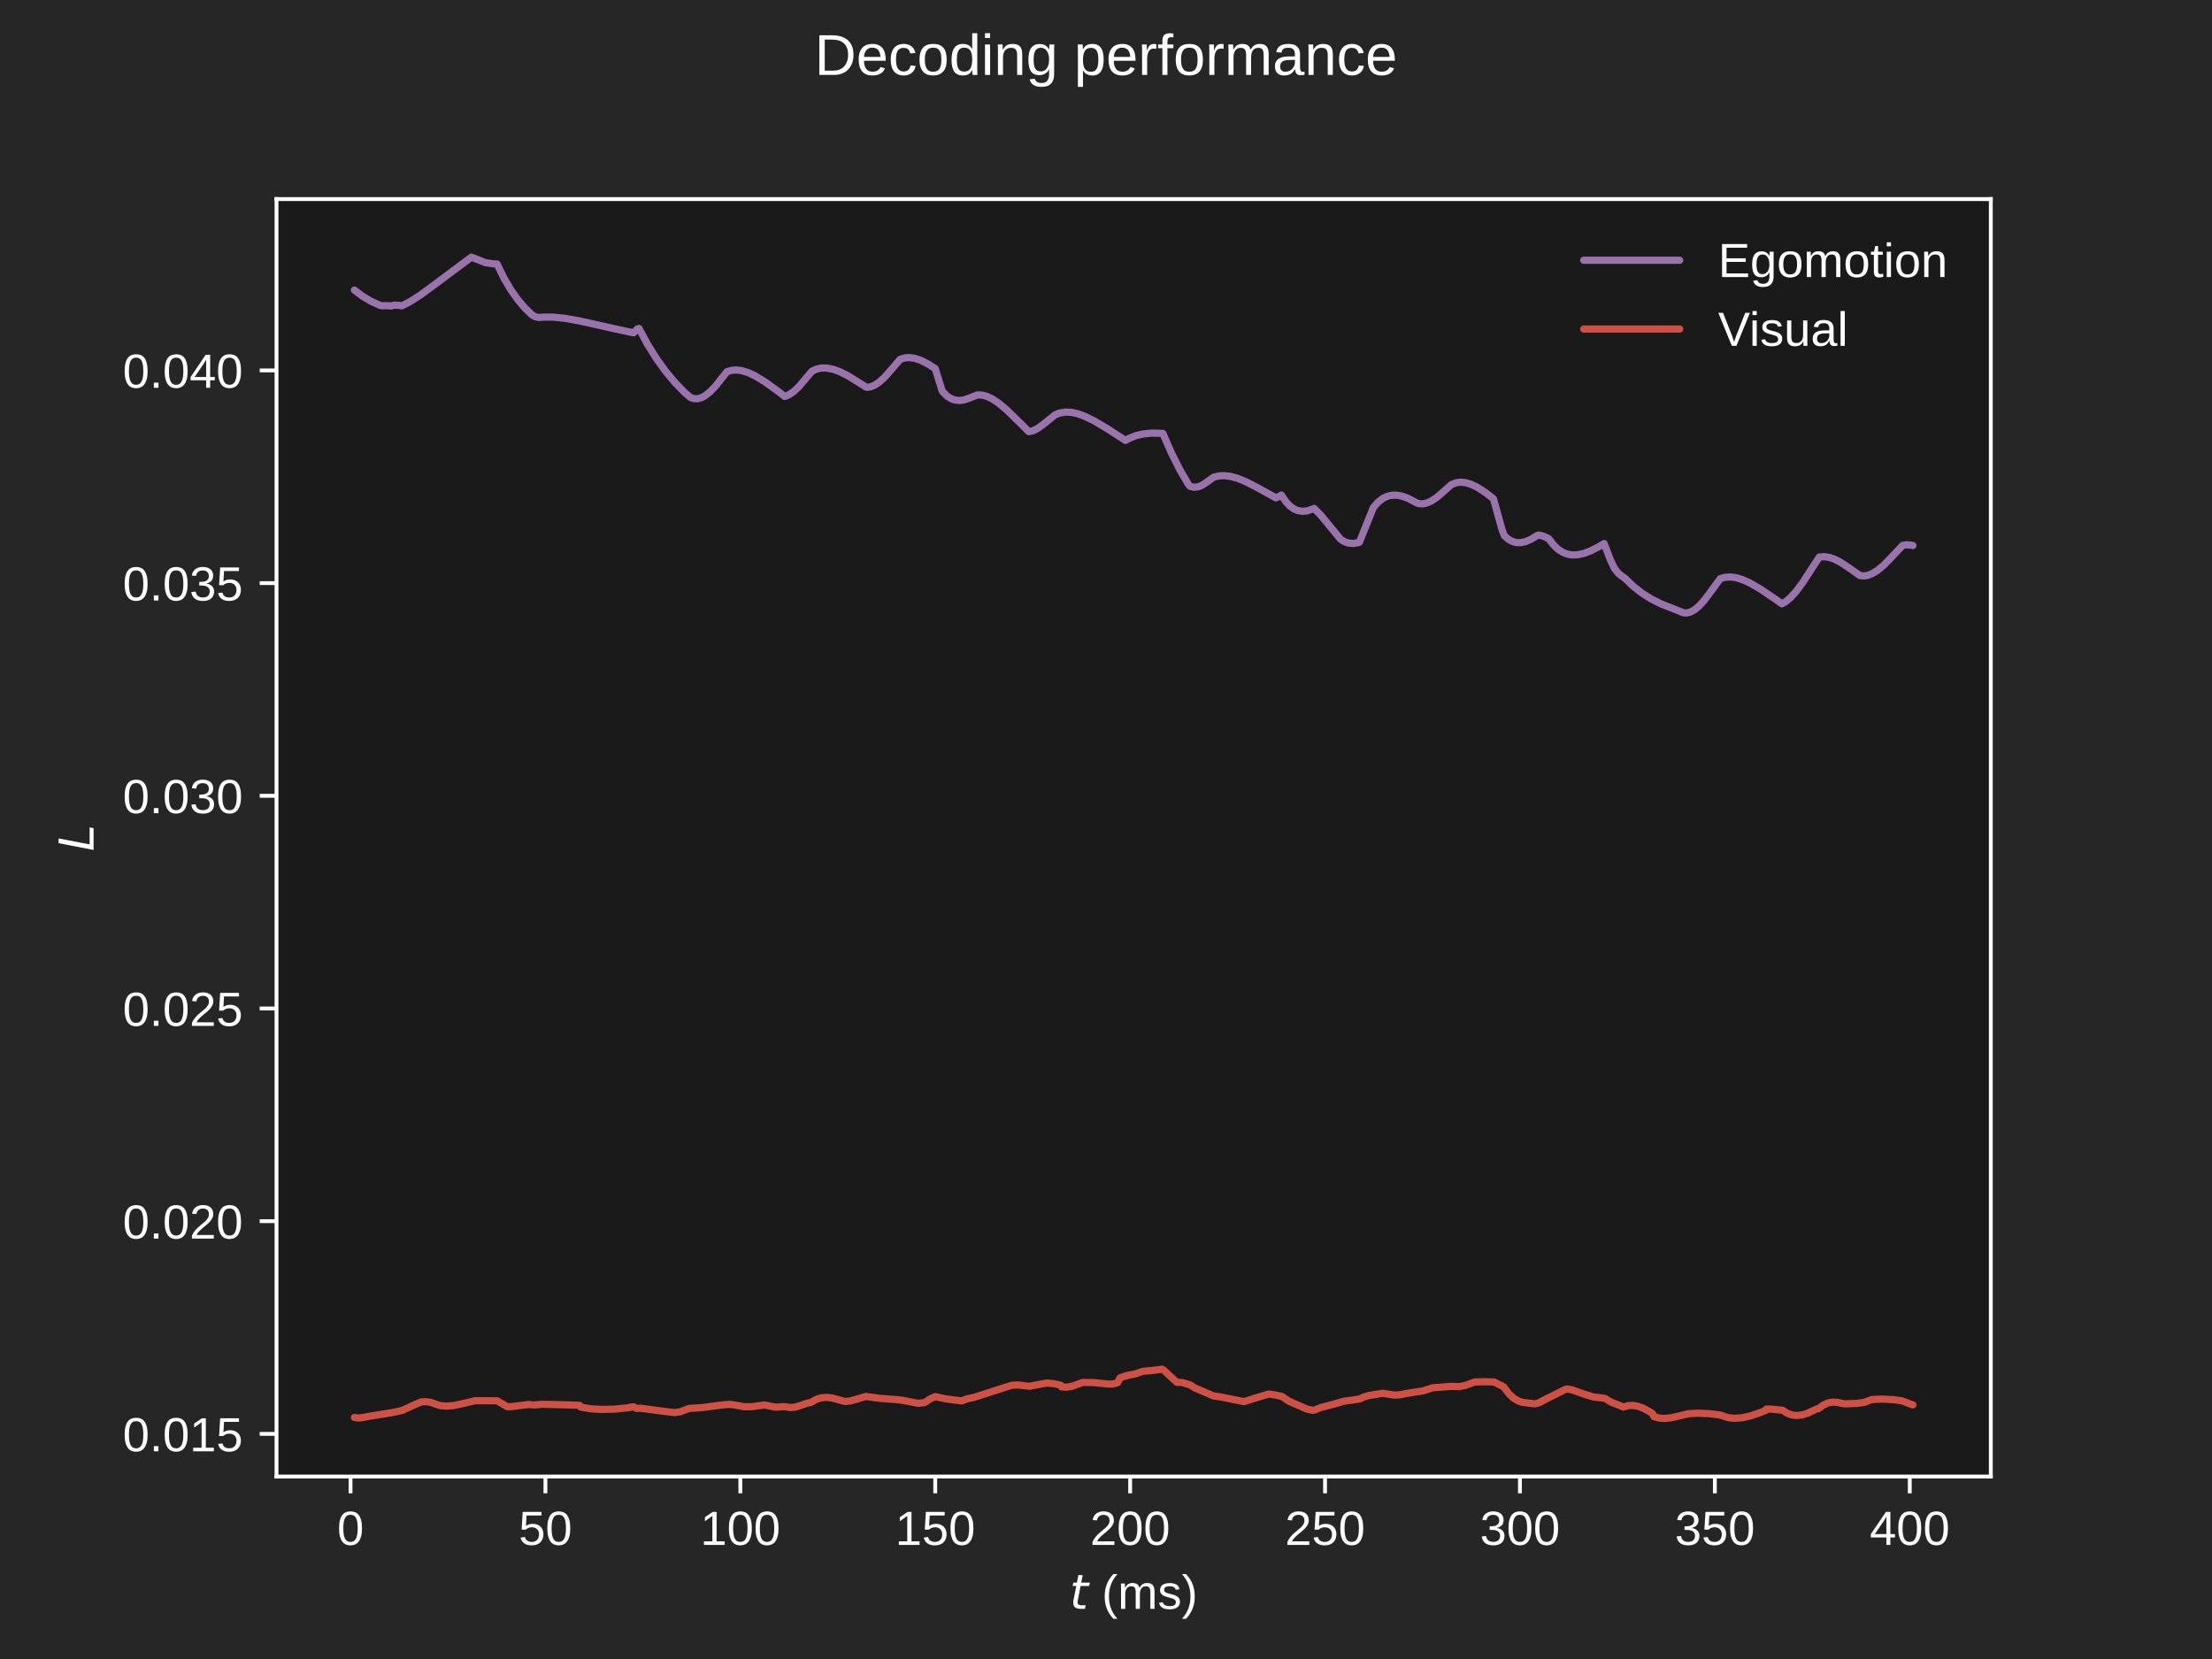 <?xml version="1.0" encoding="utf-8" standalone="no"?>
<!DOCTYPE svg PUBLIC "-//W3C//DTD SVG 1.1//EN"
  "http://www.w3.org/Graphics/SVG/1.1/DTD/svg11.dtd">
<!-- Created with matplotlib (https://matplotlib.org/) -->
<svg height="345.6pt" version="1.1" viewBox="0 0 460.8 345.6" width="460.8pt" xmlns="http://www.w3.org/2000/svg" xmlns:xlink="http://www.w3.org/1999/xlink">
 <defs>
  <style type="text/css">*{stroke-linecap:butt;stroke-linejoin:round;}</style>
 </defs>
 <g id="figure_1">
  <g id="patch_1">
   <path d="M 0 345.6 
L 460.8 345.6 
L 460.8 0 
L 0 0 
z
" style="fill:#262626;"/>
  </g>
  <g id="axes_1">
   <g id="patch_2">
    <path d="M 57.6 307.584 
L 414.72 307.584 
L 414.72 41.472 
L 57.6 41.472 
z
" style="fill:#1a1a1a;"/>
   </g>
   <g id="matplotlib.axis_1">
    <g id="xtick_1">
     <g id="line2d_1">
      <defs>
       <path d="M 0 0 
L 0 3.5 
" id="m453acb1c83" style="stroke:#ffffff;stroke-width:0.8;"/>
      </defs>
      <g>
       <use style="fill:#ffffff;stroke:#ffffff;stroke-width:0.8;" x="73.021" xlink:href="#m453acb1c83" y="307.584"/>
      </g>
     </g>
     <g id="text_1">
      <!-- 0 -->
      <g style="fill:#ffffff;" transform="translate(70.24 321.831)scale(0.1 -0.1)">
       <defs>
        <path d="M 51.703 34.422 
Q 51.703 24.516 49.828 17.75 
Q 47.953 10.984 44.703 6.812 
Q 41.453 2.641 37.062 0.828 
Q 32.672 -0.984 27.688 -0.984 
Q 22.656 -0.984 18.312 0.828 
Q 13.969 2.641 10.766 6.781 
Q 7.562 10.938 5.734 17.703 
Q 3.906 24.469 3.906 34.422 
Q 3.906 44.828 5.734 51.641 
Q 7.562 58.453 10.781 62.5 
Q 14.016 66.547 18.406 68.188 
Q 22.797 69.828 27.984 69.828 
Q 32.906 69.828 37.219 68.188 
Q 41.547 66.547 44.766 62.5 
Q 48 58.453 49.844 51.641 
Q 51.703 44.828 51.703 34.422 
z
M 42.781 34.422 
Q 42.781 42.625 41.797 48.062 
Q 40.828 53.516 38.922 56.766 
Q 37.016 60.016 34.25 61.359 
Q 31.5 62.703 27.984 62.703 
Q 24.266 62.703 21.438 61.328 
Q 18.609 59.969 16.672 56.719 
Q 14.75 53.469 13.766 48.016 
Q 12.797 42.578 12.797 34.422 
Q 12.797 26.516 13.797 21.094 
Q 14.797 15.672 16.719 12.375 
Q 18.656 9.078 21.438 7.641 
Q 24.219 6.203 27.781 6.203 
Q 31.25 6.203 34.031 7.641 
Q 36.812 9.078 38.734 12.375 
Q 40.672 15.672 41.719 21.094 
Q 42.781 26.516 42.781 34.422 
z
" id="LiberationSans-48"/>
       </defs>
       <use xlink:href="#LiberationSans-48"/>
      </g>
     </g>
    </g>
    <g id="xtick_2">
     <g id="line2d_2">
      <g>
       <use style="fill:#ffffff;stroke:#ffffff;stroke-width:0.8;" x="113.623" xlink:href="#m453acb1c83" y="307.584"/>
      </g>
     </g>
     <g id="text_2">
      <!-- 50 -->
      <g style="fill:#ffffff;" transform="translate(108.062 321.831)scale(0.1 -0.1)">
       <defs>
        <path d="M 51.422 22.406 
Q 51.422 17.234 49.859 12.938 
Q 48.297 8.641 45.219 5.531 
Q 42.141 2.438 37.578 0.719 
Q 33.016 -0.984 27 -0.984 
Q 21.578 -0.984 17.547 0.281 
Q 13.531 1.562 10.734 3.781 
Q 7.953 6 6.312 8.984 
Q 4.688 11.969 4 15.375 
L 12.891 16.406 
Q 13.422 14.453 14.391 12.625 
Q 15.375 10.797 17.062 9.344 
Q 18.75 7.906 21.219 7.047 
Q 23.688 6.203 27.203 6.203 
Q 30.609 6.203 33.391 7.25 
Q 36.188 8.297 38.156 10.344 
Q 40.141 12.406 41.203 15.375 
Q 42.281 18.359 42.281 22.219 
Q 42.281 25.391 41.25 28.047 
Q 40.234 30.719 38.328 32.641 
Q 36.422 34.578 33.656 35.641 
Q 30.906 36.719 27.391 36.719 
Q 25.203 36.719 23.344 36.328 
Q 21.484 35.938 19.891 35.25 
Q 18.312 34.578 17.016 33.672 
Q 15.719 32.766 14.594 31.781 
L 6 31.781 
L 8.297 68.797 
L 47.406 68.797 
L 47.406 61.328 
L 16.312 61.328 
L 14.984 39.5 
Q 17.328 41.312 20.844 42.594 
Q 24.359 43.891 29.203 43.891 
Q 34.328 43.891 38.422 42.328 
Q 42.531 40.766 45.406 37.906 
Q 48.297 35.062 49.859 31.109 
Q 51.422 27.156 51.422 22.406 
z
" id="LiberationSans-53"/>
       </defs>
       <use xlink:href="#LiberationSans-53"/>
       <use x="55.615" xlink:href="#LiberationSans-48"/>
      </g>
     </g>
    </g>
    <g id="xtick_3">
     <g id="line2d_3">
      <g>
       <use style="fill:#ffffff;stroke:#ffffff;stroke-width:0.8;" x="154.225" xlink:href="#m453acb1c83" y="307.584"/>
      </g>
     </g>
     <g id="text_3">
      <!-- 100 -->
      <g style="fill:#ffffff;" transform="translate(145.884 321.831)scale(0.1 -0.1)">
       <defs>
        <path d="M 7.625 0 
L 7.625 7.469 
L 25.141 7.469 
L 25.141 60.406 
L 9.625 49.312 
L 9.625 57.625 
L 25.875 68.797 
L 33.984 68.797 
L 33.984 7.469 
L 50.734 7.469 
L 50.734 0 
z
" id="LiberationSans-49"/>
       </defs>
       <use xlink:href="#LiberationSans-49"/>
       <use x="55.615" xlink:href="#LiberationSans-48"/>
       <use x="111.23" xlink:href="#LiberationSans-48"/>
      </g>
     </g>
    </g>
    <g id="xtick_4">
     <g id="line2d_4">
      <g>
       <use style="fill:#ffffff;stroke:#ffffff;stroke-width:0.8;" x="194.827" xlink:href="#m453acb1c83" y="307.584"/>
      </g>
     </g>
     <g id="text_4">
      <!-- 150 -->
      <g style="fill:#ffffff;" transform="translate(186.486 321.831)scale(0.1 -0.1)">
       <use xlink:href="#LiberationSans-49"/>
       <use x="55.615" xlink:href="#LiberationSans-53"/>
       <use x="111.23" xlink:href="#LiberationSans-48"/>
      </g>
     </g>
    </g>
    <g id="xtick_5">
     <g id="line2d_5">
      <g>
       <use style="fill:#ffffff;stroke:#ffffff;stroke-width:0.8;" x="235.429" xlink:href="#m453acb1c83" y="307.584"/>
      </g>
     </g>
     <g id="text_5">
      <!-- 200 -->
      <g style="fill:#ffffff;" transform="translate(227.088 321.831)scale(0.1 -0.1)">
       <defs>
        <path d="M 5.031 0 
L 5.031 6.203 
Q 7.516 11.922 11.109 16.281 
Q 14.703 20.656 18.656 24.188 
Q 22.609 27.734 26.484 30.766 
Q 30.375 33.797 33.5 36.812 
Q 36.625 39.844 38.547 43.156 
Q 40.484 46.484 40.484 50.688 
Q 40.484 53.609 39.594 55.828 
Q 38.719 58.062 37.062 59.562 
Q 35.406 61.078 33.078 61.828 
Q 30.766 62.594 27.938 62.594 
Q 25.297 62.594 22.969 61.859 
Q 20.656 61.141 18.844 59.672 
Q 17.047 58.203 15.891 56.031 
Q 14.75 53.859 14.406 50.984 
L 5.422 51.812 
Q 5.859 55.516 7.469 58.781 
Q 9.078 62.062 11.906 64.531 
Q 14.75 67 18.719 68.406 
Q 22.703 69.828 27.938 69.828 
Q 33.062 69.828 37.062 68.609 
Q 41.062 67.391 43.812 64.984 
Q 46.578 62.594 48.047 59.078 
Q 49.516 55.562 49.516 50.984 
Q 49.516 47.516 48.266 44.391 
Q 47.016 41.266 44.938 38.422 
Q 42.875 35.594 40.141 32.953 
Q 37.406 30.328 34.422 27.812 
Q 31.453 25.297 28.422 22.828 
Q 25.391 20.359 22.719 17.859 
Q 20.062 15.375 17.969 12.812 
Q 15.875 10.25 14.703 7.469 
L 50.594 7.469 
L 50.594 0 
z
" id="LiberationSans-50"/>
       </defs>
       <use xlink:href="#LiberationSans-50"/>
       <use x="55.615" xlink:href="#LiberationSans-48"/>
       <use x="111.23" xlink:href="#LiberationSans-48"/>
      </g>
     </g>
    </g>
    <g id="xtick_6">
     <g id="line2d_6">
      <g>
       <use style="fill:#ffffff;stroke:#ffffff;stroke-width:0.8;" x="276.031" xlink:href="#m453acb1c83" y="307.584"/>
      </g>
     </g>
     <g id="text_6">
      <!-- 250 -->
      <g style="fill:#ffffff;" transform="translate(267.69 321.831)scale(0.1 -0.1)">
       <use xlink:href="#LiberationSans-50"/>
       <use x="55.615" xlink:href="#LiberationSans-53"/>
       <use x="111.23" xlink:href="#LiberationSans-48"/>
      </g>
     </g>
    </g>
    <g id="xtick_7">
     <g id="line2d_7">
      <g>
       <use style="fill:#ffffff;stroke:#ffffff;stroke-width:0.8;" x="316.633" xlink:href="#m453acb1c83" y="307.584"/>
      </g>
     </g>
     <g id="text_7">
      <!-- 300 -->
      <g style="fill:#ffffff;" transform="translate(308.292 321.831)scale(0.1 -0.1)">
       <defs>
        <path d="M 51.219 19 
Q 51.219 14.266 49.672 10.547 
Q 48.141 6.844 45.188 4.266 
Q 42.234 1.703 37.859 0.359 
Q 33.5 -0.984 27.875 -0.984 
Q 21.484 -0.984 17.109 0.609 
Q 12.75 2.203 9.906 4.812 
Q 7.078 7.422 5.656 10.766 
Q 4.25 14.109 3.812 17.672 
L 12.891 18.5 
Q 13.281 15.766 14.328 13.516 
Q 15.375 11.281 17.188 9.672 
Q 19 8.062 21.625 7.172 
Q 24.266 6.297 27.875 6.297 
Q 34.516 6.297 38.297 9.562 
Q 42.094 12.844 42.094 19.281 
Q 42.094 23.094 40.406 25.406 
Q 38.719 27.734 36.203 29.031 
Q 33.688 30.328 30.734 30.766 
Q 27.781 31.203 25.297 31.203 
L 20.312 31.203 
L 20.312 38.812 
L 25.094 38.812 
Q 27.594 38.812 30.266 39.328 
Q 32.953 39.844 35.172 41.188 
Q 37.406 42.531 38.844 44.828 
Q 40.281 47.125 40.281 50.688 
Q 40.281 56.203 37.031 59.391 
Q 33.797 62.594 27.391 62.594 
Q 21.578 62.594 17.984 59.609 
Q 14.406 56.641 13.812 51.219 
L 4.984 51.906 
Q 5.516 56.453 7.469 59.812 
Q 9.422 63.188 12.422 65.406 
Q 15.438 67.625 19.281 68.719 
Q 23.141 69.828 27.484 69.828 
Q 33.25 69.828 37.391 68.375 
Q 41.547 66.938 44.188 64.469 
Q 46.828 62.016 48.062 58.688 
Q 49.312 55.375 49.312 51.609 
Q 49.312 48.578 48.484 45.938 
Q 47.656 43.312 45.891 41.203 
Q 44.141 39.109 41.422 37.594 
Q 38.719 36.078 34.906 35.297 
L 34.906 35.109 
Q 39.062 34.672 42.141 33.219 
Q 45.219 31.781 47.219 29.625 
Q 49.219 27.484 50.219 24.75 
Q 51.219 22.016 51.219 19 
z
" id="LiberationSans-51"/>
       </defs>
       <use xlink:href="#LiberationSans-51"/>
       <use x="55.615" xlink:href="#LiberationSans-48"/>
       <use x="111.23" xlink:href="#LiberationSans-48"/>
      </g>
     </g>
    </g>
    <g id="xtick_8">
     <g id="line2d_8">
      <g>
       <use style="fill:#ffffff;stroke:#ffffff;stroke-width:0.8;" x="357.236" xlink:href="#m453acb1c83" y="307.584"/>
      </g>
     </g>
     <g id="text_8">
      <!-- 350 -->
      <g style="fill:#ffffff;" transform="translate(348.894 321.831)scale(0.1 -0.1)">
       <use xlink:href="#LiberationSans-51"/>
       <use x="55.615" xlink:href="#LiberationSans-53"/>
       <use x="111.23" xlink:href="#LiberationSans-48"/>
      </g>
     </g>
    </g>
    <g id="xtick_9">
     <g id="line2d_9">
      <g>
       <use style="fill:#ffffff;stroke:#ffffff;stroke-width:0.8;" x="397.838" xlink:href="#m453acb1c83" y="307.584"/>
      </g>
     </g>
     <g id="text_9">
      <!-- 400 -->
      <g style="fill:#ffffff;" transform="translate(389.496 321.831)scale(0.1 -0.1)">
       <defs>
        <path d="M 43.016 15.578 
L 43.016 0 
L 34.719 0 
L 34.719 15.578 
L 2.297 15.578 
L 2.297 22.406 
L 33.797 68.797 
L 43.016 68.797 
L 43.016 22.516 
L 52.688 22.516 
L 52.688 15.578 
z
M 34.719 58.891 
Q 34.625 58.641 34.234 57.938 
Q 33.844 57.234 33.344 56.344 
Q 32.859 55.469 32.344 54.562 
Q 31.844 53.656 31.453 53.078 
L 13.812 27.094 
Q 13.578 26.703 13.109 26.062 
Q 12.641 25.438 12.156 24.781 
Q 11.672 24.125 11.172 23.484 
Q 10.688 22.859 10.406 22.516 
L 34.719 22.516 
z
" id="LiberationSans-52"/>
       </defs>
       <use xlink:href="#LiberationSans-52"/>
       <use x="55.615" xlink:href="#LiberationSans-48"/>
       <use x="111.23" xlink:href="#LiberationSans-48"/>
      </g>
     </g>
    </g>
    <g id="text_10">
     <!-- $t$ (ms) -->
     <g style="fill:#ffffff;" transform="translate(222.81 335.206)scale(0.1 -0.1)">
      <defs>
       <path d="M 42.281 54.688 
L 40.922 47.703 
L 23 47.703 
L 17.188 18.016 
Q 16.891 16.359 16.75 15.234 
Q 16.609 14.109 16.609 13.484 
Q 16.609 10.359 18.484 8.938 
Q 20.359 7.516 24.516 7.516 
L 33.594 7.516 
L 32.078 0 
L 23.484 0 
Q 15.484 0 11.547 3.125 
Q 7.625 6.25 7.625 12.594 
Q 7.625 13.719 7.766 15.062 
Q 7.906 16.406 8.203 18.016 
L 14.016 47.703 
L 6.391 47.703 
L 7.812 54.688 
L 15.281 54.688 
L 18.312 70.219 
L 27.297 70.219 
L 24.312 54.688 
z
" id="DejaVuSans-Oblique-116"/>
       <path id="LiberationSans-32"/>
       <path d="M 6.203 25.984 
Q 6.203 32.766 7.219 38.969 
Q 8.25 45.172 10.438 50.875 
Q 12.641 56.594 16.062 61.953 
Q 19.484 67.328 24.219 72.469 
L 32.719 72.469 
Q 28.125 67.328 24.781 61.938 
Q 21.438 56.547 19.281 50.797 
Q 17.141 45.062 16.094 38.859 
Q 15.047 32.672 15.047 25.875 
Q 15.047 19.094 16.094 12.891 
Q 17.141 6.688 19.281 0.922 
Q 21.438 -4.828 24.781 -10.203 
Q 28.125 -15.578 32.719 -20.703 
L 24.219 -20.703 
Q 19.484 -15.578 16.062 -10.203 
Q 12.641 -4.828 10.438 0.875 
Q 8.25 6.594 7.219 12.766 
Q 6.203 18.953 6.203 25.781 
z
" id="LiberationSans-40"/>
       <path d="M 37.5 0 
L 37.5 33.5 
Q 37.5 37.359 37.016 39.938 
Q 36.531 42.531 35.375 44.109 
Q 34.234 45.703 32.375 46.359 
Q 30.516 47.016 27.828 47.016 
Q 25.047 47.016 22.797 45.922 
Q 20.562 44.828 18.969 42.75 
Q 17.391 40.672 16.531 37.625 
Q 15.672 34.578 15.672 30.609 
L 15.672 0 
L 6.938 0 
L 6.938 41.547 
Q 6.938 43.219 6.906 45.047 
Q 6.891 46.875 6.828 48.5 
Q 6.781 50.141 6.734 51.312 
Q 6.688 52.484 6.641 52.828 
L 14.938 52.828 
Q 14.984 52.594 15.031 51.516 
Q 15.094 50.438 15.156 49.047 
Q 15.234 47.656 15.281 46.219 
Q 15.328 44.781 15.328 43.797 
L 15.484 43.797 
Q 16.656 46.094 18.016 47.953 
Q 19.391 49.812 21.219 51.094 
Q 23.047 52.391 25.406 53.094 
Q 27.781 53.812 30.906 53.812 
Q 36.922 53.812 40.406 51.422 
Q 43.891 49.031 45.266 43.797 
L 45.406 43.797 
Q 46.578 46.094 48.047 47.953 
Q 49.516 49.812 51.469 51.094 
Q 53.422 52.391 55.859 53.094 
Q 58.297 53.812 61.422 53.812 
Q 65.438 53.812 68.328 52.734 
Q 71.234 51.656 73.094 49.406 
Q 74.953 47.172 75.828 43.625 
Q 76.703 40.094 76.703 35.203 
L 76.703 0 
L 68.016 0 
L 68.016 33.5 
Q 68.016 37.359 67.531 39.938 
Q 67.047 42.531 65.891 44.109 
Q 64.75 45.703 62.891 46.359 
Q 61.031 47.016 58.344 47.016 
Q 55.562 47.016 53.312 45.969 
Q 51.078 44.922 49.484 42.875 
Q 47.906 40.828 47.047 37.75 
Q 46.188 34.672 46.188 30.609 
L 46.188 0 
z
" id="LiberationSans-109"/>
       <path d="M 46.391 14.594 
Q 46.391 10.891 44.938 7.984 
Q 43.5 5.078 40.766 3.094 
Q 38.031 1.125 34.047 0.062 
Q 30.078 -0.984 24.953 -0.984 
Q 20.359 -0.984 16.672 -0.266 
Q 12.984 0.438 10.203 2 
Q 7.422 3.562 5.531 6.125 
Q 3.656 8.688 2.781 12.406 
L 10.547 13.922 
Q 11.672 9.672 15.188 7.688 
Q 18.703 5.719 24.953 5.719 
Q 27.781 5.719 30.141 6.109 
Q 32.516 6.5 34.219 7.453 
Q 35.938 8.406 36.891 9.984 
Q 37.844 11.578 37.844 13.922 
Q 37.844 16.312 36.719 17.844 
Q 35.594 19.391 33.594 20.406 
Q 31.594 21.438 28.734 22.188 
Q 25.875 22.953 22.469 23.875 
Q 19.281 24.703 16.156 25.734 
Q 13.031 26.766 10.516 28.438 
Q 8.016 30.125 6.453 32.609 
Q 4.891 35.109 4.891 38.875 
Q 4.891 46.094 10.031 49.875 
Q 15.188 53.656 25.047 53.656 
Q 33.797 53.656 38.938 50.578 
Q 44.094 47.516 45.453 40.719 
L 37.547 39.75 
Q 37.109 41.797 35.938 43.188 
Q 34.766 44.578 33.109 45.438 
Q 31.453 46.297 29.375 46.656 
Q 27.297 47.016 25.047 47.016 
Q 19.094 47.016 16.25 45.203 
Q 13.422 43.406 13.422 39.75 
Q 13.422 37.594 14.469 36.203 
Q 15.531 34.812 17.406 33.859 
Q 19.281 32.906 21.922 32.203 
Q 24.562 31.5 27.734 30.719 
Q 29.828 30.172 32.031 29.562 
Q 34.234 28.953 36.297 28.094 
Q 38.375 27.25 40.203 26.094 
Q 42.047 24.953 43.406 23.344 
Q 44.781 21.734 45.578 19.578 
Q 46.391 17.438 46.391 14.594 
z
" id="LiberationSans-115"/>
       <path d="M 27.094 25.781 
Q 27.094 18.953 26.062 12.766 
Q 25.047 6.594 22.844 0.875 
Q 20.656 -4.828 17.234 -10.203 
Q 13.812 -15.578 9.078 -20.703 
L 0.594 -20.703 
Q 5.172 -15.578 8.516 -10.203 
Q 11.859 -4.828 14 0.922 
Q 16.156 6.688 17.203 12.891 
Q 18.266 19.094 18.266 25.875 
Q 18.266 32.672 17.203 38.859 
Q 16.156 45.062 14 50.797 
Q 11.859 56.547 8.516 61.938 
Q 5.172 67.328 0.594 72.469 
L 9.078 72.469 
Q 13.812 67.328 17.234 61.953 
Q 20.656 56.594 22.844 50.875 
Q 25.047 45.172 26.062 38.969 
Q 27.094 32.766 27.094 25.984 
z
" id="LiberationSans-41"/>
      </defs>
      <use transform="translate(0 0.531)" xlink:href="#DejaVuSans-Oblique-116"/>
      <use transform="translate(39.209 0.531)" xlink:href="#LiberationSans-32"/>
      <use transform="translate(66.992 0.531)" xlink:href="#LiberationSans-40"/>
      <use transform="translate(100.293 0.531)" xlink:href="#LiberationSans-109"/>
      <use transform="translate(183.594 0.531)" xlink:href="#LiberationSans-115"/>
      <use transform="translate(233.594 0.531)" xlink:href="#LiberationSans-41"/>
     </g>
    </g>
   </g>
   <g id="matplotlib.axis_2">
    <g id="ytick_1">
     <g id="line2d_10">
      <defs>
       <path d="M 0 0 
L -3.5 0 
" id="mb236851c2d" style="stroke:#ffffff;stroke-width:0.8;"/>
      </defs>
      <g>
       <use style="fill:#ffffff;stroke:#ffffff;stroke-width:0.8;" x="57.6" xlink:href="#mb236851c2d" y="298.706"/>
      </g>
     </g>
     <g id="text_11">
      <!-- 0.015 -->
      <g style="fill:#ffffff;" transform="translate(25.578 302.329)scale(0.1 -0.1)">
       <defs>
        <path d="M 9.125 0 
L 9.125 10.688 
L 18.656 10.688 
L 18.656 0 
z
" id="LiberationSans-46"/>
       </defs>
       <use xlink:href="#LiberationSans-48"/>
       <use x="55.615" xlink:href="#LiberationSans-46"/>
       <use x="83.398" xlink:href="#LiberationSans-48"/>
       <use x="139.014" xlink:href="#LiberationSans-49"/>
       <use x="194.629" xlink:href="#LiberationSans-53"/>
      </g>
     </g>
    </g>
    <g id="ytick_2">
     <g id="line2d_11">
      <g>
       <use style="fill:#ffffff;stroke:#ffffff;stroke-width:0.8;" x="57.6" xlink:href="#mb236851c2d" y="254.396"/>
      </g>
     </g>
     <g id="text_12">
      <!-- 0.020 -->
      <g style="fill:#ffffff;" transform="translate(25.578 258.02)scale(0.1 -0.1)">
       <use xlink:href="#LiberationSans-48"/>
       <use x="55.615" xlink:href="#LiberationSans-46"/>
       <use x="83.398" xlink:href="#LiberationSans-48"/>
       <use x="139.014" xlink:href="#LiberationSans-50"/>
       <use x="194.629" xlink:href="#LiberationSans-48"/>
      </g>
     </g>
    </g>
    <g id="ytick_3">
     <g id="line2d_12">
      <g>
       <use style="fill:#ffffff;stroke:#ffffff;stroke-width:0.8;" x="57.6" xlink:href="#mb236851c2d" y="210.087"/>
      </g>
     </g>
     <g id="text_13">
      <!-- 0.025 -->
      <g style="fill:#ffffff;" transform="translate(25.578 213.71)scale(0.1 -0.1)">
       <use xlink:href="#LiberationSans-48"/>
       <use x="55.615" xlink:href="#LiberationSans-46"/>
       <use x="83.398" xlink:href="#LiberationSans-48"/>
       <use x="139.014" xlink:href="#LiberationSans-50"/>
       <use x="194.629" xlink:href="#LiberationSans-53"/>
      </g>
     </g>
    </g>
    <g id="ytick_4">
     <g id="line2d_13">
      <g>
       <use style="fill:#ffffff;stroke:#ffffff;stroke-width:0.8;" x="57.6" xlink:href="#mb236851c2d" y="165.778"/>
      </g>
     </g>
     <g id="text_14">
      <!-- 0.030 -->
      <g style="fill:#ffffff;" transform="translate(25.578 169.401)scale(0.1 -0.1)">
       <use xlink:href="#LiberationSans-48"/>
       <use x="55.615" xlink:href="#LiberationSans-46"/>
       <use x="83.398" xlink:href="#LiberationSans-48"/>
       <use x="139.014" xlink:href="#LiberationSans-51"/>
       <use x="194.629" xlink:href="#LiberationSans-48"/>
      </g>
     </g>
    </g>
    <g id="ytick_5">
     <g id="line2d_14">
      <g>
       <use style="fill:#ffffff;stroke:#ffffff;stroke-width:0.8;" x="57.6" xlink:href="#mb236851c2d" y="121.468"/>
      </g>
     </g>
     <g id="text_15">
      <!-- 0.035 -->
      <g style="fill:#ffffff;" transform="translate(25.578 125.092)scale(0.1 -0.1)">
       <use xlink:href="#LiberationSans-48"/>
       <use x="55.615" xlink:href="#LiberationSans-46"/>
       <use x="83.398" xlink:href="#LiberationSans-48"/>
       <use x="139.014" xlink:href="#LiberationSans-51"/>
       <use x="194.629" xlink:href="#LiberationSans-53"/>
      </g>
     </g>
    </g>
    <g id="ytick_6">
     <g id="line2d_15">
      <g>
       <use style="fill:#ffffff;stroke:#ffffff;stroke-width:0.8;" x="57.6" xlink:href="#mb236851c2d" y="77.159"/>
      </g>
     </g>
     <g id="text_16">
      <!-- 0.040 -->
      <g style="fill:#ffffff;" transform="translate(25.578 80.782)scale(0.1 -0.1)">
       <use xlink:href="#LiberationSans-48"/>
       <use x="55.615" xlink:href="#LiberationSans-46"/>
       <use x="83.398" xlink:href="#LiberationSans-48"/>
       <use x="139.014" xlink:href="#LiberationSans-52"/>
       <use x="194.629" xlink:href="#LiberationSans-48"/>
      </g>
     </g>
    </g>
    <g id="text_17">
     <!-- $L$ -->
     <g style="fill:#ffffff;" transform="translate(19.503 177.328)rotate(-90)scale(0.1 -0.1)">
      <defs>
       <path d="M 16.797 72.906 
L 26.703 72.906 
L 14.203 8.203 
L 49.703 8.203 
L 48.094 0 
L 2.688 0 
z
" id="DejaVuSans-Oblique-76"/>
      </defs>
      <use transform="translate(0 0.094)" xlink:href="#DejaVuSans-Oblique-76"/>
     </g>
    </g>
   </g>
   <g id="line2d_16">
    <path clip-path="url(#p43a83f1054)" d="M 73.833 60.434 
L 75.457 61.669 
L 77.243 62.736 
L 79.192 63.625 
L 79.679 63.708 
L 80.329 63.669 
L 81.466 63.735 
L 82.278 63.554 
L 83.09 63.617 
L 83.74 63.691 
L 85.364 62.874 
L 87.475 61.534 
L 90.561 59.27 
L 98.194 53.568 
L 101.117 54.712 
L 102.741 54.963 
L 103.553 55.01 
L 105.015 57.997 
L 106.477 60.471 
L 107.939 62.519 
L 109.4 64.212 
L 110.862 65.625 
L 111.511 65.987 
L 112.161 66.132 
L 113.298 66.063 
L 115.247 66.066 
L 117.683 66.314 
L 120.931 66.894 
L 127.428 68.35 
L 131.975 69.337 
L 132.787 68.521 
L 133.112 68.432 
L 134.898 71.734 
L 136.685 74.606 
L 138.634 77.319 
L 140.583 79.66 
L 142.694 81.841 
L 143.831 82.793 
L 144.48 83.035 
L 145.292 83.072 
L 146.105 82.854 
L 146.917 82.416 
L 147.891 81.646 
L 149.028 80.474 
L 150.49 78.634 
L 151.464 77.42 
L 152.438 77.141 
L 153.413 77.075 
L 154.55 77.219 
L 155.849 77.621 
L 157.311 78.304 
L 159.26 79.485 
L 161.858 81.347 
L 163.482 82.593 
L 164.294 82.272 
L 165.269 81.621 
L 166.406 80.561 
L 167.705 79.039 
L 169.167 77.304 
L 170.141 76.877 
L 171.115 76.675 
L 172.252 76.674 
L 173.552 76.926 
L 175.013 77.458 
L 176.8 78.369 
L 179.073 79.797 
L 180.535 80.7 
L 181.347 80.591 
L 182.159 80.262 
L 183.134 79.621 
L 184.27 78.597 
L 185.732 76.941 
L 187.519 74.853 
L 188.493 74.556 
L 189.468 74.49 
L 190.604 74.654 
L 191.904 75.098 
L 193.365 75.848 
L 194.827 76.793 
L 196.289 81.497 
L 197.263 82.485 
L 198.075 83.018 
L 198.887 83.325 
L 199.862 83.436 
L 200.836 83.31 
L 201.973 82.916 
L 203.597 82.271 
L 204.572 82.295 
L 205.546 82.548 
L 206.683 83.08 
L 207.982 83.937 
L 209.606 85.285 
L 211.718 87.339 
L 214.316 89.921 
L 215.128 89.749 
L 216.103 89.293 
L 217.239 88.478 
L 219.838 86.39 
L 220.812 86.023 
L 221.949 85.843 
L 223.086 85.886 
L 224.385 86.151 
L 226.009 86.732 
L 227.958 87.688 
L 230.719 89.328 
L 234.455 91.75 
L 235.267 91.29 
L 236.728 90.725 
L 238.19 90.39 
L 239.977 90.223 
L 242.088 90.277 
L 242.25 90.289 
L 244.037 94.38 
L 245.823 97.919 
L 247.61 100.988 
L 247.935 101.319 
L 248.747 101.504 
L 249.559 101.422 
L 250.371 101.11 
L 251.345 100.478 
L 252.807 99.413 
L 253.944 99.135 
L 255.081 99.084 
L 256.38 99.248 
L 257.842 99.655 
L 259.628 100.386 
L 262.064 101.649 
L 265.8 103.717 
L 266.612 103.342 
L 266.936 103.131 
L 267.911 104.57 
L 268.723 105.425 
L 269.535 106.01 
L 270.347 106.36 
L 271.321 106.513 
L 272.296 106.42 
L 273.433 106.053 
L 273.758 105.905 
L 275.219 107.41 
L 277.168 109.776 
L 279.279 112.354 
L 280.091 112.847 
L 280.904 113.122 
L 281.878 113.207 
L 282.852 113.065 
L 283.177 112.975 
L 286.101 105.724 
L 287.075 104.609 
L 288.05 103.844 
L 289.024 103.376 
L 289.998 103.159 
L 290.973 103.154 
L 292.11 103.37 
L 293.409 103.85 
L 295.033 104.716 
L 295.52 104.903 
L 296.332 104.96 
L 297.144 104.811 
L 298.119 104.402 
L 299.256 103.662 
L 300.555 102.545 
L 302.341 100.962 
L 303.316 100.577 
L 304.29 100.45 
L 305.265 100.54 
L 306.402 100.869 
L 307.701 101.483 
L 309.325 102.517 
L 311.112 103.892 
L 312.898 110.336 
L 313.385 111.601 
L 314.197 112.319 
L 315.009 112.78 
L 315.821 113.016 
L 316.796 113.046 
L 317.77 112.843 
L 318.907 112.363 
L 320.206 111.56 
L 320.531 111.458 
L 321.506 111.687 
L 322.643 112.222 
L 323.617 113.503 
L 324.591 114.434 
L 325.566 115.066 
L 326.54 115.443 
L 327.515 115.607 
L 328.652 115.572 
L 329.951 115.291 
L 331.413 114.736 
L 333.199 113.811 
L 334.174 113.225 
L 335.473 116.62 
L 336.285 118.351 
L 337.097 119.398 
L 337.747 119.925 
L 338.559 120.51 
L 340.183 122.083 
L 341.969 123.5 
L 343.918 124.743 
L 346.029 125.806 
L 348.303 126.695 
L 349.927 127.34 
L 350.577 127.629 
L 351.226 127.708 
L 352.038 127.547 
L 352.85 127.136 
L 353.825 126.363 
L 354.962 125.148 
L 356.423 123.201 
L 358.372 120.537 
L 359.347 120.264 
L 360.484 120.193 
L 361.621 120.341 
L 362.92 120.724 
L 364.544 121.446 
L 366.655 122.663 
L 369.579 124.635 
L 371.203 125.792 
L 372.015 125.32 
L 372.989 124.497 
L 374.126 123.248 
L 375.588 121.291 
L 377.537 118.263 
L 378.998 116.042 
L 379.973 115.958 
L 380.947 116.086 
L 382.084 116.454 
L 383.383 117.106 
L 385.007 118.179 
L 387.443 119.894 
L 388.256 119.986 
L 389.068 119.867 
L 390.042 119.489 
L 391.179 118.779 
L 392.478 117.689 
L 394.102 116.017 
L 396.376 113.604 
L 397.188 113.476 
L 398.162 113.565 
L 398.487 113.646 
L 398.487 113.646 
" style="fill:none;stroke:#9a72ac;stroke-linecap:round;stroke-width:1.5;"/>
   </g>
   <g id="line2d_17">
    <path clip-path="url(#p43a83f1054)" d="M 73.833 295.277 
L 74.645 295.402 
L 75.457 295.317 
L 77.243 294.987 
L 81.791 294.259 
L 83.252 293.939 
L 83.902 293.767 
L 86.501 292.57 
L 87.8 292.041 
L 88.774 291.989 
L 89.749 292.148 
L 90.886 292.553 
L 91.698 292.81 
L 92.997 292.922 
L 94.459 292.814 
L 96.083 292.473 
L 99.006 291.786 
L 103.553 291.803 
L 105.665 293.038 
L 106.477 293.035 
L 110.212 292.568 
L 111.187 292.692 
L 112.324 292.587 
L 112.973 292.532 
L 117.358 292.644 
L 120.606 292.735 
L 120.769 292.777 
L 120.931 293.107 
L 122.88 293.455 
L 125.154 293.609 
L 127.915 293.553 
L 130.676 293.286 
L 131.65 293.105 
L 131.975 293.068 
L 132.625 293.411 
L 133.437 293.358 
L 137.334 293.881 
L 140.583 294.28 
L 141.719 294.099 
L 142.532 293.789 
L 143.506 293.407 
L 146.267 293.226 
L 150.002 292.735 
L 151.951 292.537 
L 153.25 292.724 
L 155.037 293.052 
L 156.661 293.033 
L 158.448 292.784 
L 159.26 292.685 
L 161.533 293.144 
L 163.157 293.041 
L 163.645 293.05 
L 164.619 293.215 
L 165.594 293.14 
L 166.73 292.803 
L 168.03 292.345 
L 169.004 292.116 
L 169.979 291.542 
L 170.953 291.214 
L 172.09 291.091 
L 173.227 291.199 
L 174.526 291.547 
L 175.988 291.955 
L 177.125 291.845 
L 178.424 291.492 
L 180.373 290.903 
L 183.296 291.307 
L 186.869 291.564 
L 188.006 291.705 
L 191.254 292.343 
L 192.553 292.186 
L 192.878 292.018 
L 193.853 291.363 
L 194.827 290.942 
L 195.964 291.185 
L 197.101 291.427 
L 200.349 291.833 
L 201.486 291.391 
L 202.785 291.133 
L 203.272 290.982 
L 210.743 288.576 
L 212.042 288.505 
L 213.504 288.68 
L 214.478 288.782 
L 216.915 288.305 
L 218.214 288.107 
L 219.676 288.273 
L 220.975 288.586 
L 221.137 288.91 
L 222.112 288.98 
L 223.249 288.803 
L 224.385 288.4 
L 225.522 287.984 
L 227.796 288.017 
L 230.719 288.307 
L 231.694 288.334 
L 232.668 288.101 
L 232.831 288.04 
L 233.318 287.038 
L 234.455 286.622 
L 234.617 286.661 
L 234.942 286.502 
L 236.404 286.241 
L 237.703 285.787 
L 238.19 285.651 
L 239.814 285.523 
L 241.438 285.323 
L 242.088 285.228 
L 242.413 285.413 
L 244.362 287.233 
L 245.174 287.963 
L 245.986 287.994 
L 246.311 288.02 
L 247.935 288.499 
L 248.909 289.131 
L 252.807 290.795 
L 254.106 290.978 
L 259.141 291.986 
L 261.09 291.367 
L 263.688 290.582 
L 264.338 290.396 
L 265.8 290.63 
L 267.099 290.926 
L 268.398 291.827 
L 269.535 292.349 
L 270.509 292.769 
L 272.296 293.556 
L 273.433 293.791 
L 273.92 293.715 
L 275.219 293.191 
L 277.168 292.692 
L 279.117 292.159 
L 279.929 291.897 
L 281.716 291.668 
L 283.34 291.407 
L 283.989 291.06 
L 285.126 290.718 
L 288.05 290.242 
L 289.349 290.446 
L 290.486 290.623 
L 291.785 290.542 
L 293.084 290.266 
L 296.495 289.733 
L 298.444 289.101 
L 302.179 288.811 
L 303.966 288.851 
L 305.265 288.61 
L 306.402 288.182 
L 307.214 287.896 
L 309.163 287.837 
L 311.274 287.89 
L 311.924 288.258 
L 312.411 288.473 
L 313.223 288.887 
L 314.36 290.367 
L 315.334 291.279 
L 316.309 291.871 
L 317.121 292.126 
L 319.719 292.448 
L 320.531 292.245 
L 322.318 291.316 
L 323.779 290.596 
L 326.053 289.459 
L 326.54 289.362 
L 327.515 289.54 
L 329.788 290.355 
L 332.062 291.043 
L 333.524 291.188 
L 334.336 291.308 
L 335.635 292.093 
L 338.234 293.115 
L 339.208 292.817 
L 340.183 292.772 
L 341.157 292.937 
L 342.294 293.348 
L 343.593 294.048 
L 344.243 294.471 
L 344.568 295.128 
L 345.705 295.416 
L 346.841 295.486 
L 348.141 295.354 
L 350.252 294.859 
L 351.714 294.506 
L 353.663 294.396 
L 356.099 294.496 
L 358.372 294.775 
L 359.509 295.171 
L 360.159 295.347 
L 361.458 295.458 
L 362.92 295.343 
L 364.544 294.989 
L 366.655 294.282 
L 367.792 293.821 
L 367.954 293.537 
L 368.767 293.542 
L 370.228 293.666 
L 371.365 293.785 
L 372.34 294.419 
L 373.314 294.767 
L 374.288 294.876 
L 375.425 294.75 
L 376.562 294.403 
L 378.024 293.703 
L 378.511 293.489 
L 378.836 293.441 
L 379.81 292.704 
L 380.785 292.269 
L 381.759 292.089 
L 382.734 292.123 
L 383.871 292.387 
L 384.358 292.446 
L 386.794 292.355 
L 388.418 292.124 
L 389.717 291.632 
L 390.042 291.538 
L 391.991 291.452 
L 394.427 291.574 
L 396.214 291.815 
L 398.325 292.62 
L 398.487 292.663 
L 398.487 292.663 
" style="fill:none;stroke:#cf5044;stroke-linecap:round;stroke-width:1.5;"/>
   </g>
   <g id="patch_3">
    <path d="M 57.6 307.584 
L 57.6 41.472 
" style="fill:none;stroke:#ffffff;stroke-linecap:square;stroke-linejoin:miter;stroke-width:0.8;"/>
   </g>
   <g id="patch_4">
    <path d="M 414.72 307.584 
L 414.72 41.472 
" style="fill:none;stroke:#ffffff;stroke-linecap:square;stroke-linejoin:miter;stroke-width:0.8;"/>
   </g>
   <g id="patch_5">
    <path d="M 57.6 307.584 
L 414.72 307.584 
" style="fill:none;stroke:#ffffff;stroke-linecap:square;stroke-linejoin:miter;stroke-width:0.8;"/>
   </g>
   <g id="patch_6">
    <path d="M 57.6 41.472 
L 414.72 41.472 
" style="fill:none;stroke:#ffffff;stroke-linecap:square;stroke-linejoin:miter;stroke-width:0.8;"/>
   </g>
   <g id="legend_1">
    <g id="line2d_18">
     <path d="M 329.915 54.219 
L 349.915 54.219 
" style="fill:none;stroke:#9a72ac;stroke-linecap:round;stroke-width:1.5;"/>
    </g>
    <g id="line2d_19"/>
    <g id="text_18">
     <!-- Egomotion -->
     <g style="fill:#ffffff;" transform="translate(357.915 57.719)scale(0.1 -0.1)">
      <defs>
       <path d="M 8.203 0 
L 8.203 68.797 
L 60.406 68.797 
L 60.406 61.188 
L 17.531 61.188 
L 17.531 39.109 
L 57.469 39.109 
L 57.469 31.594 
L 17.531 31.594 
L 17.531 7.625 
L 62.406 7.625 
L 62.406 0 
z
" id="LiberationSans-69"/>
       <path d="M 26.766 -20.75 
Q 22.219 -20.75 18.703 -19.812 
Q 15.188 -18.891 12.688 -17.156 
Q 10.203 -15.438 8.641 -13.031 
Q 7.078 -10.641 6.391 -7.719 
L 15.234 -6.453 
Q 16.109 -10.109 19.109 -12.078 
Q 22.125 -14.062 27 -14.062 
Q 29.984 -14.062 32.422 -13.234 
Q 34.859 -12.406 36.562 -10.562 
Q 38.281 -8.734 39.203 -5.797 
Q 40.141 -2.875 40.141 1.312 
L 40.141 9.812 
L 40.047 9.812 
Q 39.062 7.812 37.625 5.984 
Q 36.188 4.156 34.109 2.734 
Q 32.031 1.312 29.297 0.453 
Q 26.562 -0.391 23.047 -0.391 
Q 18.016 -0.391 14.422 1.297 
Q 10.844 2.984 8.562 6.344 
Q 6.297 9.719 5.25 14.719 
Q 4.203 19.734 4.203 26.312 
Q 4.203 32.672 5.25 37.75 
Q 6.297 42.828 8.656 46.359 
Q 11.031 49.906 14.812 51.781 
Q 18.609 53.656 24.031 53.656 
Q 29.641 53.656 33.766 51.094 
Q 37.891 48.531 40.141 43.797 
L 40.234 43.797 
Q 40.234 45.016 40.297 46.531 
Q 40.375 48.047 40.453 49.391 
Q 40.531 50.734 40.625 51.703 
Q 40.719 52.688 40.828 52.828 
L 49.172 52.828 
Q 49.125 52.391 49.078 51.344 
Q 49.031 50.297 48.969 48.828 
Q 48.922 47.359 48.891 45.578 
Q 48.875 43.797 48.875 41.891 
L 48.875 1.516 
Q 48.875 -9.578 43.422 -15.156 
Q 37.984 -20.75 26.766 -20.75 
z
M 40.141 26.422 
Q 40.141 31.938 38.938 35.859 
Q 37.75 39.797 35.797 42.281 
Q 33.844 44.781 31.328 45.953 
Q 28.812 47.125 26.172 47.125 
Q 22.797 47.125 20.375 45.953 
Q 17.969 44.781 16.375 42.266 
Q 14.797 39.75 14.031 35.812 
Q 13.281 31.891 13.281 26.422 
Q 13.281 20.703 14.031 16.812 
Q 14.797 12.938 16.359 10.547 
Q 17.922 8.156 20.312 7.125 
Q 22.703 6.109 26.031 6.109 
Q 28.656 6.109 31.172 7.219 
Q 33.688 8.344 35.688 10.781 
Q 37.703 13.234 38.922 17.094 
Q 40.141 20.953 40.141 26.422 
z
" id="LiberationSans-103"/>
       <path d="M 51.422 26.469 
Q 51.422 12.594 45.312 5.797 
Q 39.203 -0.984 27.594 -0.984 
Q 22.078 -0.984 17.719 0.672 
Q 13.375 2.344 10.375 5.766 
Q 7.375 9.188 5.781 14.328 
Q 4.203 19.484 4.203 26.469 
Q 4.203 53.812 27.875 53.812 
Q 34.031 53.812 38.5 52.094 
Q 42.969 50.391 45.828 46.969 
Q 48.688 43.562 50.047 38.422 
Q 51.422 33.297 51.422 26.469 
z
M 42.188 26.469 
Q 42.188 32.625 41.234 36.625 
Q 40.281 40.625 38.453 43.016 
Q 36.625 45.406 33.984 46.359 
Q 31.344 47.312 28.031 47.312 
Q 24.656 47.312 21.938 46.312 
Q 19.234 45.312 17.328 42.891 
Q 15.438 40.484 14.422 36.469 
Q 13.422 32.469 13.422 26.469 
Q 13.422 20.312 14.5 16.281 
Q 15.578 12.25 17.453 9.859 
Q 19.344 7.469 21.906 6.484 
Q 24.469 5.516 27.484 5.516 
Q 30.859 5.516 33.594 6.469 
Q 36.328 7.422 38.234 9.812 
Q 40.141 12.203 41.156 16.25 
Q 42.188 20.312 42.188 26.469 
z
" id="LiberationSans-111"/>
       <path d="M 27.047 0.391 
Q 25.047 -0.141 22.969 -0.453 
Q 20.906 -0.781 18.172 -0.781 
Q 7.625 -0.781 7.625 11.188 
L 7.625 46.438 
L 1.516 46.438 
L 1.516 52.828 
L 7.953 52.828 
L 10.547 64.656 
L 16.406 64.656 
L 16.406 52.828 
L 26.172 52.828 
L 26.172 46.438 
L 16.406 46.438 
L 16.406 13.094 
Q 16.406 9.281 17.641 7.734 
Q 18.891 6.203 21.969 6.203 
Q 23.25 6.203 24.438 6.391 
Q 25.641 6.594 27.047 6.891 
z
" id="LiberationSans-116"/>
       <path d="M 6.688 64.062 
L 6.688 72.469 
L 15.484 72.469 
L 15.484 64.062 
z
M 6.688 0 
L 6.688 52.828 
L 15.484 52.828 
L 15.484 0 
z
" id="LiberationSans-105"/>
       <path d="M 40.281 0 
L 40.281 33.5 
Q 40.281 37.359 39.719 39.938 
Q 39.156 42.531 37.891 44.109 
Q 36.625 45.703 34.547 46.359 
Q 32.469 47.016 29.391 47.016 
Q 26.266 47.016 23.75 45.922 
Q 21.234 44.828 19.453 42.75 
Q 17.672 40.672 16.688 37.625 
Q 15.719 34.578 15.719 30.609 
L 15.719 0 
L 6.938 0 
L 6.938 41.547 
Q 6.938 43.219 6.906 45.047 
Q 6.891 46.875 6.828 48.5 
Q 6.781 50.141 6.734 51.312 
Q 6.688 52.484 6.641 52.828 
L 14.938 52.828 
Q 14.984 52.594 15.031 51.516 
Q 15.094 50.438 15.156 49.047 
Q 15.234 47.656 15.281 46.219 
Q 15.328 44.781 15.328 43.797 
L 15.484 43.797 
Q 16.75 46.094 18.266 47.953 
Q 19.781 49.812 21.781 51.094 
Q 23.781 52.391 26.359 53.094 
Q 28.953 53.812 32.375 53.812 
Q 36.766 53.812 39.938 52.734 
Q 43.109 51.656 45.156 49.406 
Q 47.219 47.172 48.172 43.625 
Q 49.125 40.094 49.125 35.203 
L 49.125 0 
z
" id="LiberationSans-110"/>
      </defs>
      <use xlink:href="#LiberationSans-69"/>
      <use x="66.699" xlink:href="#LiberationSans-103"/>
      <use x="122.314" xlink:href="#LiberationSans-111"/>
      <use x="177.93" xlink:href="#LiberationSans-109"/>
      <use x="261.23" xlink:href="#LiberationSans-111"/>
      <use x="316.846" xlink:href="#LiberationSans-116"/>
      <use x="344.629" xlink:href="#LiberationSans-105"/>
      <use x="366.846" xlink:href="#LiberationSans-111"/>
      <use x="422.461" xlink:href="#LiberationSans-110"/>
     </g>
    </g>
    <g id="line2d_20">
     <path d="M 329.915 68.541 
L 349.915 68.541 
" style="fill:none;stroke:#cf5044;stroke-linecap:round;stroke-width:1.5;"/>
    </g>
    <g id="line2d_21"/>
    <g id="text_19">
     <!-- Visual -->
     <g style="fill:#ffffff;" transform="translate(357.915 72.041)scale(0.1 -0.1)">
      <defs>
       <path d="M 38.188 0 
L 28.516 0 
L 0.438 68.797 
L 10.25 68.797 
L 29.297 20.359 
Q 30.031 18.172 30.766 15.984 
Q 31.5 13.812 32.078 12.109 
Q 32.766 10.109 33.406 8.203 
Q 33.984 10.016 34.672 12.016 
Q 35.25 13.719 35.953 15.859 
Q 36.672 18.016 37.5 20.359 
L 56.453 68.797 
L 66.266 68.797 
z
" id="LiberationSans-86"/>
       <path d="M 15.328 52.828 
L 15.328 19.344 
Q 15.328 15.484 15.891 12.891 
Q 16.453 10.297 17.719 8.703 
Q 19 7.125 21.062 6.469 
Q 23.141 5.812 26.219 5.812 
Q 29.344 5.812 31.859 6.906 
Q 34.375 8.016 36.156 10.078 
Q 37.938 12.156 38.906 15.203 
Q 39.891 18.266 39.891 22.219 
L 39.891 52.828 
L 48.688 52.828 
L 48.688 11.281 
Q 48.688 9.625 48.703 7.781 
Q 48.734 5.953 48.781 4.312 
Q 48.828 2.688 48.875 1.516 
Q 48.922 0.344 48.969 0 
L 40.672 0 
Q 40.625 0.25 40.578 1.312 
Q 40.531 2.391 40.453 3.781 
Q 40.375 5.172 40.328 6.609 
Q 40.281 8.062 40.281 9.031 
L 40.141 9.031 
Q 38.875 6.734 37.359 4.875 
Q 35.844 3.031 33.844 1.734 
Q 31.844 0.438 29.25 -0.266 
Q 26.656 -0.984 23.25 -0.984 
Q 18.844 -0.984 15.672 0.094 
Q 12.5 1.172 10.453 3.422 
Q 8.406 5.672 7.453 9.188 
Q 6.5 12.703 6.5 17.625 
L 6.5 52.828 
z
" id="LiberationSans-117"/>
       <path d="M 20.219 -0.984 
Q 12.25 -0.984 8.25 3.219 
Q 4.25 7.422 4.25 14.75 
Q 4.25 19.969 6.219 23.312 
Q 8.203 26.656 11.391 28.562 
Q 14.594 30.469 18.688 31.203 
Q 22.797 31.938 27.047 32.031 
L 38.922 32.234 
L 38.922 35.109 
Q 38.922 38.375 38.234 40.672 
Q 37.547 42.969 36.125 44.375 
Q 34.719 45.797 32.594 46.453 
Q 30.469 47.125 27.594 47.125 
Q 25.047 47.125 23 46.75 
Q 20.953 46.391 19.438 45.438 
Q 17.922 44.484 16.984 42.844 
Q 16.062 41.219 15.766 38.719 
L 6.594 39.547 
Q 7.078 42.672 8.438 45.281 
Q 9.812 47.906 12.328 49.797 
Q 14.844 51.703 18.625 52.75 
Q 22.406 53.812 27.781 53.812 
Q 37.75 53.812 42.766 49.234 
Q 47.797 44.672 47.797 36.031 
L 47.797 13.281 
Q 47.797 9.375 48.828 7.391 
Q 49.859 5.422 52.734 5.422 
Q 53.469 5.422 54.203 5.516 
Q 54.938 5.609 55.609 5.766 
L 55.609 0.297 
Q 53.953 -0.094 52.312 -0.281 
Q 50.688 -0.484 48.828 -0.484 
Q 46.344 -0.484 44.562 0.172 
Q 42.781 0.828 41.656 2.172 
Q 40.531 3.516 39.938 5.484 
Q 39.359 7.469 39.203 10.109 
L 38.922 10.109 
Q 37.5 7.562 35.812 5.516 
Q 34.125 3.469 31.875 2.031 
Q 29.641 0.594 26.781 -0.188 
Q 23.922 -0.984 20.219 -0.984 
z
M 22.219 5.609 
Q 26.422 5.609 29.562 7.141 
Q 32.719 8.688 34.781 11.078 
Q 36.859 13.484 37.891 16.312 
Q 38.922 19.141 38.922 21.734 
L 38.922 26.078 
L 29.297 25.875 
Q 26.078 25.828 23.172 25.406 
Q 20.266 25 18.062 23.781 
Q 15.875 22.562 14.578 20.359 
Q 13.281 18.172 13.281 14.594 
Q 13.281 10.297 15.594 7.953 
Q 17.922 5.609 22.219 5.609 
z
" id="LiberationSans-97"/>
       <path d="M 6.734 0 
L 6.734 72.469 
L 15.531 72.469 
L 15.531 0 
z
" id="LiberationSans-108"/>
      </defs>
      <use xlink:href="#LiberationSans-86"/>
      <use x="64.949" xlink:href="#LiberationSans-105"/>
      <use x="87.166" xlink:href="#LiberationSans-115"/>
      <use x="137.166" xlink:href="#LiberationSans-117"/>
      <use x="192.781" xlink:href="#LiberationSans-97"/>
      <use x="248.396" xlink:href="#LiberationSans-108"/>
     </g>
    </g>
   </g>
  </g>
  <g id="text_20">
   <!-- Decoding performance -->
   <g style="fill:#ffffff;" transform="translate(169.704 15.608)scale(0.12 -0.12)">
    <defs>
     <path d="M 67.438 35.109 
Q 67.438 26.516 64.844 19.938 
Q 62.25 13.375 57.75 8.953 
Q 53.266 4.547 47.141 2.266 
Q 41.016 0 33.938 0 
L 8.203 0 
L 8.203 68.797 
L 30.953 68.797 
Q 38.922 68.797 45.625 66.812 
Q 52.344 64.844 57.172 60.719 
Q 62.016 56.594 64.719 50.234 
Q 67.438 43.891 67.438 35.109 
z
M 58.062 35.109 
Q 58.062 42.094 56.047 47.047 
Q 54.047 52 50.438 55.172 
Q 46.828 58.344 41.797 59.828 
Q 36.766 61.328 30.766 61.328 
L 17.531 61.328 
L 17.531 7.469 
L 32.859 7.469 
Q 38.281 7.469 42.891 9.219 
Q 47.516 10.984 50.875 14.453 
Q 54.25 17.922 56.156 23.094 
Q 58.062 28.266 58.062 35.109 
z
" id="LiberationSans-68"/>
     <path d="M 13.484 24.562 
Q 13.484 20.406 14.328 16.906 
Q 15.188 13.422 16.969 10.906 
Q 18.75 8.406 21.531 7 
Q 24.312 5.609 28.219 5.609 
Q 33.938 5.609 37.375 7.906 
Q 40.828 10.203 42.047 13.719 
L 49.75 11.531 
Q 48.922 9.328 47.438 7.109 
Q 45.953 4.891 43.453 3.094 
Q 40.969 1.312 37.234 0.156 
Q 33.5 -0.984 28.219 -0.984 
Q 16.5 -0.984 10.375 6 
Q 4.25 12.984 4.25 26.766 
Q 4.25 34.188 6.094 39.328 
Q 7.953 44.484 11.172 47.703 
Q 14.406 50.922 18.703 52.359 
Q 23 53.812 27.875 53.812 
Q 34.516 53.812 38.984 51.656 
Q 43.453 49.516 46.156 45.719 
Q 48.875 41.938 50.016 36.812 
Q 51.172 31.688 51.172 25.734 
L 51.172 24.562 
z
M 42.094 31.297 
Q 41.359 39.656 37.844 43.484 
Q 34.328 47.312 27.734 47.312 
Q 25.531 47.312 23.109 46.609 
Q 20.703 45.906 18.656 44.094 
Q 16.609 42.281 15.188 39.172 
Q 13.766 36.078 13.578 31.297 
z
" id="LiberationSans-101"/>
     <path d="M 13.422 26.656 
Q 13.422 22.125 14.078 18.312 
Q 14.75 14.5 16.312 11.734 
Q 17.875 8.984 20.438 7.469 
Q 23 5.953 26.766 5.953 
Q 31.453 5.953 34.594 8.484 
Q 37.75 11.031 38.484 16.312 
L 47.359 15.719 
Q 46.922 12.453 45.453 9.422 
Q 44 6.391 41.484 4.094 
Q 38.969 1.812 35.344 0.406 
Q 31.734 -0.984 27 -0.984 
Q 20.797 -0.984 16.453 1.109 
Q 12.109 3.219 9.391 6.906 
Q 6.688 10.594 5.469 15.594 
Q 4.25 20.609 4.25 26.469 
Q 4.25 31.781 5.125 35.859 
Q 6 39.938 7.594 42.984 
Q 9.188 46.047 11.328 48.125 
Q 13.484 50.203 15.984 51.438 
Q 18.5 52.688 21.281 53.25 
Q 24.078 53.812 26.906 53.812 
Q 31.344 53.812 34.812 52.594 
Q 38.281 51.375 40.797 49.25 
Q 43.312 47.125 44.875 44.234 
Q 46.438 41.359 47.078 38.031 
L 38.031 37.359 
Q 37.359 41.75 34.562 44.328 
Q 31.781 46.922 26.656 46.922 
Q 22.906 46.922 20.391 45.672 
Q 17.875 44.438 16.312 41.922 
Q 14.75 39.406 14.078 35.594 
Q 13.422 31.781 13.422 26.656 
z
" id="LiberationSans-99"/>
     <path d="M 40.094 8.5 
Q 37.641 3.422 33.609 1.219 
Q 29.594 -0.984 23.641 -0.984 
Q 13.625 -0.984 8.906 5.75 
Q 4.203 12.5 4.203 26.172 
Q 4.203 53.812 23.641 53.812 
Q 29.641 53.812 33.641 51.609 
Q 37.641 49.422 40.094 44.625 
L 40.188 44.625 
Q 40.188 45.125 40.156 46.172 
Q 40.141 47.219 40.109 48.359 
Q 40.094 49.516 40.094 50.531 
Q 40.094 51.562 40.094 52 
L 40.094 72.469 
L 48.875 72.469 
L 48.875 10.891 
Q 48.875 8.984 48.891 7.219 
Q 48.922 5.469 48.969 4 
Q 49.031 2.547 49.078 1.484 
Q 49.125 0.438 49.172 0 
L 40.766 0 
Q 40.672 0.484 40.594 1.391 
Q 40.531 2.297 40.453 3.469 
Q 40.375 4.641 40.328 5.938 
Q 40.281 7.234 40.281 8.5 
z
M 13.422 26.469 
Q 13.422 21 14.109 17.094 
Q 14.797 13.188 16.312 10.672 
Q 17.828 8.156 20.172 6.984 
Q 22.516 5.812 25.875 5.812 
Q 29.344 5.812 32 6.938 
Q 34.672 8.062 36.453 10.578 
Q 38.234 13.094 39.156 17.141 
Q 40.094 21.188 40.094 27.047 
Q 40.094 32.672 39.156 36.547 
Q 38.234 40.438 36.422 42.828 
Q 34.625 45.219 32 46.266 
Q 29.391 47.312 25.984 47.312 
Q 22.75 47.312 20.406 46.188 
Q 18.062 45.062 16.5 42.578 
Q 14.938 40.094 14.172 36.109 
Q 13.422 32.125 13.422 26.469 
z
" id="LiberationSans-100"/>
     <path d="M 51.422 26.656 
Q 51.422 20.656 50.438 15.578 
Q 49.469 10.5 47.188 6.828 
Q 44.922 3.172 41.188 1.094 
Q 37.453 -0.984 31.984 -0.984 
Q 26.312 -0.984 22.062 1.172 
Q 17.828 3.328 15.578 8.203 
L 15.328 8.203 
Q 15.375 8.109 15.406 7.328 
Q 15.438 6.547 15.453 5.375 
Q 15.484 4.203 15.5 2.75 
Q 15.531 1.312 15.531 -0.094 
L 15.531 -20.75 
L 6.734 -20.75 
L 6.734 42.047 
Q 6.734 43.953 6.703 45.703 
Q 6.688 47.469 6.641 48.906 
Q 6.594 50.344 6.547 51.359 
Q 6.5 52.391 6.453 52.828 
L 14.938 52.828 
Q 14.984 52.688 15.062 51.797 
Q 15.141 50.922 15.203 49.672 
Q 15.281 48.438 15.359 47.016 
Q 15.438 45.609 15.438 44.344 
L 15.625 44.344 
Q 16.844 46.875 18.406 48.656 
Q 19.969 50.438 21.969 51.578 
Q 23.969 52.734 26.438 53.25 
Q 28.906 53.766 31.984 53.766 
Q 37.453 53.766 41.188 51.812 
Q 44.922 49.859 47.188 46.312 
Q 49.469 42.781 50.438 37.766 
Q 51.422 32.766 51.422 26.656 
z
M 42.188 26.469 
Q 42.188 31.344 41.594 35.156 
Q 41.016 38.969 39.578 41.594 
Q 38.141 44.234 35.734 45.594 
Q 33.344 46.969 29.734 46.969 
Q 26.812 46.969 24.219 46.141 
Q 21.625 45.312 19.703 42.969 
Q 17.781 40.625 16.656 36.5 
Q 15.531 32.375 15.531 25.781 
Q 15.531 20.172 16.453 16.281 
Q 17.391 12.406 19.172 10.016 
Q 20.953 7.625 23.578 6.562 
Q 26.219 5.516 29.641 5.516 
Q 33.297 5.516 35.719 6.922 
Q 38.141 8.344 39.578 11.031 
Q 41.016 13.719 41.594 17.594 
Q 42.188 21.484 42.188 26.469 
z
" id="LiberationSans-112"/>
     <path d="M 6.938 0 
L 6.938 40.531 
Q 6.938 42.188 6.906 43.922 
Q 6.891 45.656 6.828 47.266 
Q 6.781 48.875 6.734 50.281 
Q 6.688 51.703 6.641 52.828 
L 14.938 52.828 
Q 14.984 51.703 15.062 50.266 
Q 15.141 48.828 15.203 47.312 
Q 15.281 45.797 15.297 44.406 
Q 15.328 43.016 15.328 42.047 
L 15.531 42.047 
Q 16.453 45.062 17.5 47.281 
Q 18.562 49.516 19.969 50.953 
Q 21.391 52.391 23.344 53.094 
Q 25.297 53.812 28.078 53.812 
Q 29.156 53.812 30.125 53.641 
Q 31.109 53.469 31.641 53.328 
L 31.641 45.266 
Q 30.766 45.516 29.594 45.625 
Q 28.422 45.75 26.953 45.75 
Q 23.922 45.75 21.797 44.375 
Q 19.672 43.016 18.328 40.594 
Q 17 38.188 16.359 34.844 
Q 15.719 31.5 15.719 27.547 
L 15.719 0 
z
" id="LiberationSans-114"/>
     <path d="M 17.625 46.438 
L 17.625 0 
L 8.844 0 
L 8.844 46.438 
L 1.422 46.438 
L 1.422 52.828 
L 8.844 52.828 
L 8.844 58.797 
Q 8.844 61.672 9.375 64.141 
Q 9.906 66.609 11.344 68.438 
Q 12.797 70.266 15.281 71.312 
Q 17.781 72.359 21.734 72.359 
Q 23.297 72.359 24.969 72.219 
Q 26.656 72.078 27.938 71.781 
L 27.938 65.094 
Q 27.094 65.234 26 65.359 
Q 24.906 65.484 24.031 65.484 
Q 22.078 65.484 20.828 64.938 
Q 19.578 64.406 18.875 63.406 
Q 18.172 62.406 17.891 60.938 
Q 17.625 59.469 17.625 57.562 
L 17.625 52.828 
L 27.938 52.828 
L 27.938 46.438 
z
" id="LiberationSans-102"/>
    </defs>
    <use xlink:href="#LiberationSans-68"/>
    <use x="72.217" xlink:href="#LiberationSans-101"/>
    <use x="127.832" xlink:href="#LiberationSans-99"/>
    <use x="177.832" xlink:href="#LiberationSans-111"/>
    <use x="233.447" xlink:href="#LiberationSans-100"/>
    <use x="289.062" xlink:href="#LiberationSans-105"/>
    <use x="311.279" xlink:href="#LiberationSans-110"/>
    <use x="366.895" xlink:href="#LiberationSans-103"/>
    <use x="422.51" xlink:href="#LiberationSans-32"/>
    <use x="450.293" xlink:href="#LiberationSans-112"/>
    <use x="505.908" xlink:href="#LiberationSans-101"/>
    <use x="561.523" xlink:href="#LiberationSans-114"/>
    <use x="594.824" xlink:href="#LiberationSans-102"/>
    <use x="622.607" xlink:href="#LiberationSans-111"/>
    <use x="678.223" xlink:href="#LiberationSans-114"/>
    <use x="711.523" xlink:href="#LiberationSans-109"/>
    <use x="794.824" xlink:href="#LiberationSans-97"/>
    <use x="850.439" xlink:href="#LiberationSans-110"/>
    <use x="906.055" xlink:href="#LiberationSans-99"/>
    <use x="956.055" xlink:href="#LiberationSans-101"/>
   </g>
  </g>
 </g>
 <defs>
  <clipPath id="p43a83f1054">
   <rect height="266.112" width="357.12" x="57.6" y="41.472"/>
  </clipPath>
 </defs>
</svg>

